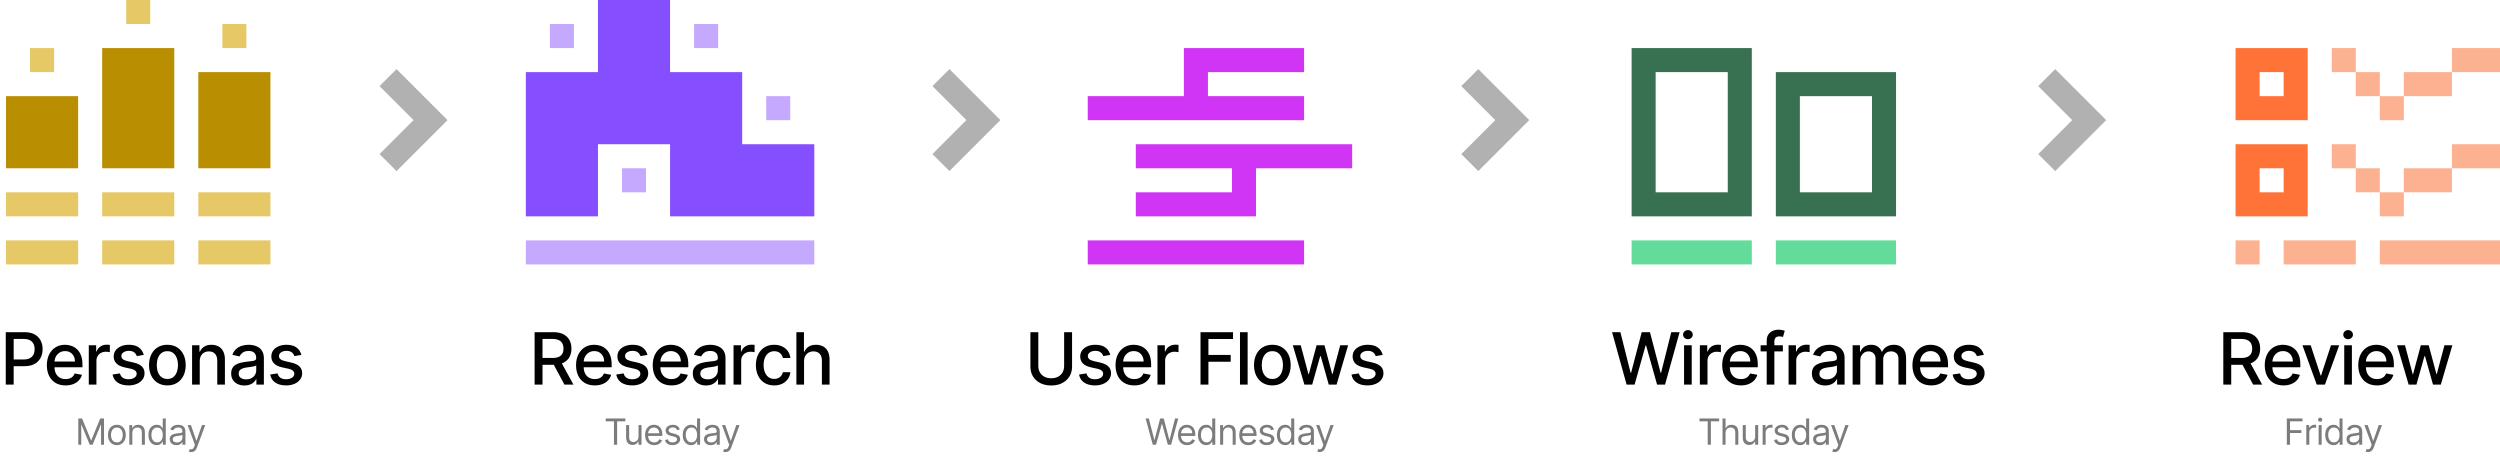 <svg width="832" height="152" viewBox="0 0 832 152" fill="none" xmlns="http://www.w3.org/2000/svg">
<g clip-path="url(#clip0_259_146)">
<path fill-rule="evenodd" clip-rule="evenodd" d="M143.284 45.627L148.941 39.971L143.284 34.314L131.971 23L126.314 28.657L137.628 39.971L126.314 51.284L131.971 56.941L143.284 45.627Z" fill="#B1B1B1"/>
<path fill-rule="evenodd" clip-rule="evenodd" d="M327.284 45.627L332.941 39.971L327.284 34.314L315.971 23L310.314 28.657L321.628 39.971L310.314 51.284L315.971 56.941L327.284 45.627Z" fill="#B1B1B1"/>
<path fill-rule="evenodd" clip-rule="evenodd" d="M503.284 45.627L508.941 39.971L503.284 34.314L491.971 23L486.314 28.657L497.628 39.971L486.314 51.284L491.971 56.941L503.284 45.627Z" fill="#B1B1B1"/>
<path fill-rule="evenodd" clip-rule="evenodd" d="M695.284 45.627L700.941 39.971L695.284 34.314L683.971 23L678.314 28.657L689.628 39.971L678.314 51.284L683.971 56.941L695.284 45.627Z" fill="#B1B1B1"/>
<path fill-rule="evenodd" clip-rule="evenodd" d="M768 16H744V40H768V16ZM760 24H752V32H760V24Z" fill="#FF7338"/>
<path fill-rule="evenodd" clip-rule="evenodd" d="M768 48H744V72H768V48ZM760 56H752V64H760V56Z" fill="#FF7338"/>
<path d="M541.335 128L536.494 110.545H539.264L542.665 124.062H542.827L546.364 110.545H549.108L552.645 124.071H552.807L556.199 110.545H558.977L554.128 128H551.477L547.804 114.926H547.668L543.994 128H541.335ZM560.454 128V114.909H563.002V128H560.454ZM561.741 112.889C561.298 112.889 560.917 112.741 560.599 112.446C560.286 112.145 560.13 111.787 560.13 111.372C560.13 110.952 560.286 110.594 560.599 110.298C560.917 109.997 561.298 109.847 561.741 109.847C562.184 109.847 562.562 109.997 562.874 110.298C563.193 110.594 563.352 110.952 563.352 111.372C563.352 111.787 563.193 112.145 562.874 112.446C562.562 112.741 562.184 112.889 561.741 112.889ZM565.711 128V114.909H568.174V116.989H568.31C568.549 116.284 568.969 115.73 569.571 115.327C570.179 114.918 570.867 114.713 571.634 114.713C571.793 114.713 571.98 114.719 572.196 114.73C572.418 114.741 572.591 114.756 572.716 114.773V117.21C572.614 117.182 572.432 117.151 572.171 117.116C571.909 117.077 571.648 117.057 571.387 117.057C570.784 117.057 570.247 117.185 569.776 117.44C569.31 117.69 568.941 118.04 568.668 118.489C568.395 118.932 568.259 119.437 568.259 120.006V128H565.711ZM579.375 128.264C578.085 128.264 576.974 127.989 576.042 127.438C575.116 126.881 574.4 126.099 573.895 125.094C573.395 124.082 573.145 122.898 573.145 121.54C573.145 120.199 573.395 119.017 573.895 117.994C574.4 116.972 575.105 116.173 576.008 115.599C576.917 115.026 577.98 114.739 579.196 114.739C579.934 114.739 580.65 114.861 581.344 115.105C582.037 115.349 582.659 115.733 583.21 116.256C583.761 116.778 584.196 117.457 584.514 118.293C584.832 119.122 584.991 120.131 584.991 121.318V122.222H574.585V120.312H582.494C582.494 119.642 582.358 119.048 582.085 118.531C581.812 118.009 581.429 117.597 580.934 117.295C580.446 116.994 579.872 116.844 579.213 116.844C578.497 116.844 577.872 117.02 577.338 117.372C576.809 117.719 576.4 118.173 576.111 118.736C575.827 119.293 575.684 119.898 575.684 120.551V122.043C575.684 122.918 575.838 123.662 576.145 124.276C576.457 124.889 576.892 125.358 577.449 125.682C578.005 126 578.656 126.159 579.4 126.159C579.883 126.159 580.324 126.091 580.721 125.955C581.119 125.812 581.463 125.602 581.753 125.324C582.042 125.045 582.264 124.702 582.417 124.293L584.829 124.727C584.636 125.437 584.29 126.06 583.79 126.594C583.295 127.122 582.673 127.534 581.923 127.83C581.179 128.119 580.329 128.264 579.375 128.264ZM593.329 114.909V116.955H585.931V114.909H593.329ZM587.959 128V113.392C587.959 112.574 588.138 111.895 588.496 111.355C588.854 110.81 589.329 110.403 589.92 110.136C590.511 109.864 591.153 109.727 591.846 109.727C592.357 109.727 592.795 109.77 593.158 109.855C593.522 109.935 593.792 110.009 593.968 110.077L593.371 112.139C593.252 112.105 593.099 112.065 592.911 112.02C592.724 111.969 592.496 111.943 592.229 111.943C591.61 111.943 591.167 112.097 590.9 112.403C590.638 112.71 590.508 113.153 590.508 113.733V128H587.959ZM595.238 128V114.909H597.701V116.989H597.838C598.076 116.284 598.497 115.73 599.099 115.327C599.707 114.918 600.394 114.713 601.161 114.713C601.32 114.713 601.508 114.719 601.724 114.73C601.945 114.741 602.119 114.756 602.244 114.773V117.21C602.141 117.182 601.96 117.151 601.698 117.116C601.437 117.077 601.176 117.057 600.914 117.057C600.312 117.057 599.775 117.185 599.303 117.44C598.838 117.69 598.468 118.04 598.195 118.489C597.923 118.932 597.786 119.437 597.786 120.006V128H595.238ZM607.421 128.29C606.592 128.29 605.842 128.136 605.171 127.83C604.501 127.517 603.97 127.065 603.578 126.474C603.191 125.884 602.998 125.159 602.998 124.301C602.998 123.562 603.14 122.955 603.424 122.477C603.708 122 604.092 121.622 604.575 121.344C605.058 121.065 605.598 120.855 606.194 120.713C606.791 120.571 607.399 120.463 608.018 120.389C608.802 120.298 609.439 120.224 609.927 120.168C610.416 120.105 610.771 120.006 610.993 119.869C611.214 119.733 611.325 119.511 611.325 119.205V119.145C611.325 118.401 611.115 117.824 610.694 117.415C610.279 117.006 609.66 116.801 608.836 116.801C607.978 116.801 607.302 116.991 606.808 117.372C606.319 117.747 605.981 118.165 605.794 118.625L603.399 118.08C603.683 117.284 604.098 116.642 604.643 116.153C605.194 115.659 605.828 115.301 606.544 115.08C607.26 114.852 608.012 114.739 608.802 114.739C609.325 114.739 609.879 114.801 610.464 114.926C611.055 115.045 611.606 115.267 612.118 115.591C612.635 115.915 613.058 116.378 613.387 116.98C613.717 117.577 613.882 118.352 613.882 119.307V128H611.393V126.21H611.291C611.126 126.54 610.879 126.864 610.549 127.182C610.22 127.5 609.796 127.764 609.279 127.974C608.762 128.185 608.143 128.29 607.421 128.29ZM607.975 126.244C608.68 126.244 609.282 126.105 609.782 125.827C610.288 125.548 610.671 125.185 610.933 124.736C611.2 124.281 611.333 123.795 611.333 123.278V121.591C611.243 121.682 611.066 121.767 610.805 121.847C610.549 121.92 610.257 121.986 609.927 122.043C609.598 122.094 609.277 122.142 608.964 122.188C608.652 122.227 608.39 122.261 608.18 122.29C607.686 122.352 607.234 122.457 606.825 122.605C606.421 122.753 606.098 122.966 605.853 123.244C605.615 123.517 605.495 123.881 605.495 124.335C605.495 124.966 605.728 125.443 606.194 125.767C606.66 126.085 607.254 126.244 607.975 126.244ZM616.556 128V114.909H619.002V117.04H619.164C619.437 116.318 619.883 115.756 620.502 115.352C621.121 114.943 621.863 114.739 622.726 114.739C623.601 114.739 624.334 114.943 624.925 115.352C625.522 115.761 625.962 116.324 626.246 117.04H626.383C626.695 116.341 627.192 115.784 627.874 115.369C628.556 114.949 629.368 114.739 630.312 114.739C631.499 114.739 632.468 115.111 633.218 115.855C633.973 116.599 634.351 117.722 634.351 119.222V128H631.803V119.46C631.803 118.574 631.562 117.932 631.079 117.534C630.596 117.136 630.019 116.938 629.348 116.938C628.519 116.938 627.874 117.193 627.414 117.705C626.954 118.21 626.723 118.861 626.723 119.656V128H624.184V119.298C624.184 118.588 623.962 118.017 623.519 117.585C623.076 117.153 622.499 116.938 621.789 116.938C621.306 116.938 620.86 117.065 620.451 117.321C620.047 117.571 619.721 117.92 619.471 118.369C619.226 118.818 619.104 119.338 619.104 119.929V128H616.556ZM642.689 128.264C641.399 128.264 640.288 127.989 639.356 127.438C638.43 126.881 637.714 126.099 637.209 125.094C636.709 124.082 636.459 122.898 636.459 121.54C636.459 120.199 636.709 119.017 637.209 117.994C637.714 116.972 638.419 116.173 639.322 115.599C640.231 115.026 641.294 114.739 642.51 114.739C643.249 114.739 643.964 114.861 644.658 115.105C645.351 115.349 645.973 115.733 646.524 116.256C647.075 116.778 647.51 117.457 647.828 118.293C648.146 119.122 648.305 120.131 648.305 121.318V122.222H637.899V120.312H645.808C645.808 119.642 645.672 119.048 645.399 118.531C645.126 118.009 644.743 117.597 644.249 117.295C643.76 116.994 643.186 116.844 642.527 116.844C641.811 116.844 641.186 117.02 640.652 117.372C640.124 117.719 639.714 118.173 639.425 118.736C639.141 119.293 638.999 119.898 638.999 120.551V122.043C638.999 122.918 639.152 123.662 639.459 124.276C639.771 124.889 640.206 125.358 640.763 125.682C641.32 126 641.97 126.159 642.714 126.159C643.197 126.159 643.638 126.091 644.035 125.955C644.433 125.812 644.777 125.602 645.067 125.324C645.356 125.045 645.578 124.702 645.731 124.293L648.143 124.727C647.95 125.437 647.604 126.06 647.104 126.594C646.609 127.122 645.987 127.534 645.237 127.83C644.493 128.119 643.643 128.264 642.689 128.264ZM660.222 118.105L657.913 118.514C657.816 118.219 657.663 117.937 657.453 117.67C657.248 117.403 656.97 117.185 656.617 117.014C656.265 116.844 655.825 116.759 655.296 116.759C654.575 116.759 653.972 116.92 653.489 117.244C653.007 117.562 652.765 117.974 652.765 118.48C652.765 118.918 652.927 119.27 653.251 119.537C653.575 119.804 654.097 120.023 654.819 120.193L656.899 120.67C658.103 120.949 659.001 121.378 659.592 121.957C660.183 122.537 660.478 123.29 660.478 124.216C660.478 125 660.251 125.699 659.796 126.312C659.347 126.92 658.72 127.398 657.913 127.744C657.112 128.091 656.183 128.264 655.126 128.264C653.66 128.264 652.464 127.952 651.538 127.327C650.612 126.696 650.043 125.801 649.833 124.642L652.296 124.267C652.45 124.909 652.765 125.395 653.242 125.724C653.72 126.048 654.342 126.21 655.109 126.21C655.944 126.21 656.612 126.037 657.112 125.69C657.612 125.338 657.862 124.909 657.862 124.403C657.862 123.994 657.708 123.651 657.401 123.372C657.1 123.094 656.637 122.884 656.012 122.741L653.796 122.256C652.575 121.977 651.671 121.534 651.086 120.926C650.507 120.318 650.217 119.548 650.217 118.616C650.217 117.844 650.433 117.168 650.864 116.588C651.296 116.009 651.893 115.557 652.654 115.233C653.416 114.903 654.288 114.739 655.271 114.739C656.685 114.739 657.799 115.045 658.612 115.659C659.424 116.267 659.961 117.082 660.222 118.105Z" fill="black"/>
<path d="M739.918 128V110.545H746.139C747.491 110.545 748.614 110.778 749.506 111.244C750.403 111.71 751.074 112.355 751.517 113.179C751.96 113.997 752.182 114.943 752.182 116.017C752.182 117.085 751.957 118.026 751.509 118.838C751.065 119.645 750.395 120.273 749.497 120.722C748.605 121.17 747.483 121.395 746.131 121.395H741.418V119.128H745.892C746.744 119.128 747.438 119.006 747.972 118.761C748.511 118.517 748.906 118.162 749.156 117.696C749.406 117.23 749.531 116.67 749.531 116.017C749.531 115.358 749.403 114.787 749.148 114.304C748.898 113.821 748.503 113.452 747.963 113.196C747.429 112.935 746.727 112.804 745.858 112.804H742.551V128H739.918ZM748.534 120.125L752.847 128H749.847L745.619 120.125H748.534ZM759.94 128.264C758.65 128.264 757.539 127.989 756.607 127.438C755.681 126.881 754.965 126.099 754.46 125.094C753.96 124.082 753.71 122.898 753.71 121.54C753.71 120.199 753.96 119.017 754.46 117.994C754.965 116.972 755.67 116.173 756.573 115.599C757.482 115.026 758.545 114.739 759.761 114.739C760.499 114.739 761.215 114.861 761.909 115.105C762.602 115.349 763.224 115.733 763.775 116.256C764.326 116.778 764.761 117.457 765.079 118.293C765.397 119.122 765.556 120.131 765.556 121.318V122.222H755.15V120.312H763.059C763.059 119.642 762.923 119.048 762.65 118.531C762.377 118.009 761.994 117.597 761.499 117.295C761.011 116.994 760.437 116.844 759.778 116.844C759.062 116.844 758.437 117.02 757.903 117.372C757.374 117.719 756.965 118.173 756.676 118.736C756.392 119.293 756.249 119.898 756.249 120.551V122.043C756.249 122.918 756.403 123.662 756.71 124.276C757.022 124.889 757.457 125.358 758.014 125.682C758.57 126 759.221 126.159 759.965 126.159C760.448 126.159 760.889 126.091 761.286 125.955C761.684 125.812 762.028 125.602 762.318 125.324C762.607 125.045 762.829 124.702 762.982 124.293L765.394 124.727C765.201 125.437 764.855 126.06 764.355 126.594C763.86 127.122 763.238 127.534 762.488 127.83C761.744 128.119 760.894 128.264 759.94 128.264ZM778.488 114.909L773.74 128H771.013L766.257 114.909H768.993L772.309 124.983H772.445L775.752 114.909H778.488ZM780.162 128V114.909H782.711V128H780.162ZM781.449 112.889C781.006 112.889 780.626 112.741 780.307 112.446C779.995 112.145 779.839 111.787 779.839 111.372C779.839 110.952 779.995 110.594 780.307 110.298C780.626 109.997 781.006 109.847 781.449 109.847C781.893 109.847 782.27 109.997 782.583 110.298C782.901 110.594 783.06 110.952 783.06 111.372C783.06 111.787 782.901 112.145 782.583 112.446C782.27 112.741 781.893 112.889 781.449 112.889ZM791.061 128.264C789.771 128.264 788.66 127.989 787.729 127.438C786.803 126.881 786.087 126.099 785.581 125.094C785.081 124.082 784.831 122.898 784.831 121.54C784.831 120.199 785.081 119.017 785.581 117.994C786.087 116.972 786.791 116.173 787.695 115.599C788.604 115.026 789.666 114.739 790.882 114.739C791.621 114.739 792.337 114.861 793.03 115.105C793.723 115.349 794.345 115.733 794.896 116.256C795.447 116.778 795.882 117.457 796.2 118.293C796.518 119.122 796.678 120.131 796.678 121.318V122.222H786.271V120.312H794.18C794.18 119.642 794.044 119.048 793.771 118.531C793.499 118.009 793.115 117.597 792.621 117.295C792.132 116.994 791.558 116.844 790.899 116.844C790.183 116.844 789.558 117.02 789.024 117.372C788.496 117.719 788.087 118.173 787.797 118.736C787.513 119.293 787.371 119.898 787.371 120.551V122.043C787.371 122.918 787.524 123.662 787.831 124.276C788.143 124.889 788.578 125.358 789.135 125.682C789.692 126 790.342 126.159 791.087 126.159C791.57 126.159 792.01 126.091 792.408 125.955C792.805 125.812 793.149 125.602 793.439 125.324C793.729 125.045 793.95 124.702 794.104 124.293L796.516 124.727C796.322 125.437 795.976 126.06 795.476 126.594C794.982 127.122 794.359 127.534 793.609 127.83C792.865 128.119 792.016 128.264 791.061 128.264ZM801.6 128L797.747 114.909H800.381L802.946 124.523H803.074L805.648 114.909H808.281L810.838 124.48H810.966L813.514 114.909H816.148L812.304 128H809.705L807.046 118.548H806.85L804.19 128H801.6Z" fill="black"/>
<path fill-rule="evenodd" clip-rule="evenodd" d="M583 16V72L543 72V16L583 16ZM575 24L575 64H551L551 24L575 24ZM631 24V72L591 72V24L631 24ZM623 32V64H599V32H623Z" fill="#387152"/>
<path fill-rule="evenodd" clip-rule="evenodd" d="M583 88V80L543 80V88L583 88ZM631 88V80L591 80V88L631 88Z" fill="#63DB9A"/>
<path d="M177.918 128V110.545H184.139C185.491 110.545 186.614 110.778 187.506 111.244C188.403 111.71 189.074 112.355 189.517 113.179C189.96 113.997 190.182 114.943 190.182 116.017C190.182 117.085 189.957 118.026 189.509 118.838C189.065 119.645 188.395 120.273 187.497 120.722C186.605 121.17 185.483 121.395 184.131 121.395H179.418V119.128H183.892C184.744 119.128 185.438 119.006 185.972 118.761C186.511 118.517 186.906 118.162 187.156 117.696C187.406 117.23 187.531 116.67 187.531 116.017C187.531 115.358 187.403 114.787 187.148 114.304C186.898 113.821 186.503 113.452 185.963 113.196C185.429 112.935 184.727 112.804 183.858 112.804H180.551V128H177.918ZM186.534 120.125L190.847 128H187.847L183.619 120.125H186.534ZM197.94 128.264C196.65 128.264 195.539 127.989 194.607 127.438C193.681 126.881 192.965 126.099 192.46 125.094C191.96 124.082 191.71 122.898 191.71 121.54C191.71 120.199 191.96 119.017 192.46 117.994C192.965 116.972 193.67 116.173 194.573 115.599C195.482 115.026 196.545 114.739 197.761 114.739C198.499 114.739 199.215 114.861 199.909 115.105C200.602 115.349 201.224 115.733 201.775 116.256C202.326 116.778 202.761 117.457 203.079 118.293C203.397 119.122 203.556 120.131 203.556 121.318V122.222H193.15V120.312H201.059C201.059 119.642 200.923 119.048 200.65 118.531C200.377 118.009 199.994 117.597 199.499 117.295C199.011 116.994 198.437 116.844 197.778 116.844C197.062 116.844 196.437 117.02 195.903 117.372C195.374 117.719 194.965 118.173 194.676 118.736C194.392 119.293 194.249 119.898 194.249 120.551V122.043C194.249 122.918 194.403 123.662 194.71 124.276C195.022 124.889 195.457 125.358 196.014 125.682C196.57 126 197.221 126.159 197.965 126.159C198.448 126.159 198.889 126.091 199.286 125.955C199.684 125.812 200.028 125.602 200.318 125.324C200.607 125.045 200.829 124.702 200.982 124.293L203.394 124.727C203.201 125.437 202.855 126.06 202.355 126.594C201.86 127.122 201.238 127.534 200.488 127.83C199.744 128.119 198.894 128.264 197.94 128.264ZM215.473 118.105L213.164 118.514C213.067 118.219 212.914 117.937 212.703 117.67C212.499 117.403 212.221 117.185 211.868 117.014C211.516 116.844 211.076 116.759 210.547 116.759C209.826 116.759 209.223 116.92 208.74 117.244C208.257 117.562 208.016 117.974 208.016 118.48C208.016 118.918 208.178 119.27 208.502 119.537C208.826 119.804 209.348 120.023 210.07 120.193L212.149 120.67C213.354 120.949 214.252 121.378 214.843 121.957C215.434 122.537 215.729 123.29 215.729 124.216C215.729 125 215.502 125.699 215.047 126.312C214.598 126.92 213.971 127.398 213.164 127.744C212.363 128.091 211.434 128.264 210.377 128.264C208.911 128.264 207.715 127.952 206.789 127.327C205.863 126.696 205.294 125.801 205.084 124.642L207.547 124.267C207.701 124.909 208.016 125.395 208.493 125.724C208.971 126.048 209.593 126.21 210.36 126.21C211.195 126.21 211.863 126.037 212.363 125.69C212.863 125.338 213.113 124.909 213.113 124.403C213.113 123.994 212.959 123.651 212.652 123.372C212.351 123.094 211.888 122.884 211.263 122.741L209.047 122.256C207.826 121.977 206.922 121.534 206.337 120.926C205.757 120.318 205.468 119.548 205.468 118.616C205.468 117.844 205.684 117.168 206.115 116.588C206.547 116.009 207.144 115.557 207.905 115.233C208.667 114.903 209.539 114.739 210.522 114.739C211.936 114.739 213.05 115.045 213.863 115.659C214.675 116.267 215.212 117.082 215.473 118.105ZM223.453 128.264C222.163 128.264 221.052 127.989 220.121 127.438C219.194 126.881 218.478 126.099 217.973 125.094C217.473 124.082 217.223 122.898 217.223 121.54C217.223 120.199 217.473 119.017 217.973 117.994C218.478 116.972 219.183 116.173 220.086 115.599C220.996 115.026 222.058 114.739 223.274 114.739C224.013 114.739 224.728 114.861 225.422 115.105C226.115 115.349 226.737 115.733 227.288 116.256C227.839 116.778 228.274 117.457 228.592 118.293C228.91 119.122 229.069 120.131 229.069 121.318V122.222H218.663V120.312H226.572C226.572 119.642 226.436 119.048 226.163 118.531C225.89 118.009 225.507 117.597 225.013 117.295C224.524 116.994 223.95 116.844 223.291 116.844C222.575 116.844 221.95 117.02 221.416 117.372C220.888 117.719 220.478 118.173 220.189 118.736C219.905 119.293 219.763 119.898 219.763 120.551V122.043C219.763 122.918 219.916 123.662 220.223 124.276C220.535 124.889 220.97 125.358 221.527 125.682C222.084 126 222.734 126.159 223.478 126.159C223.961 126.159 224.402 126.091 224.8 125.955C225.197 125.812 225.541 125.602 225.831 125.324C226.121 125.045 226.342 124.702 226.496 124.293L228.907 124.727C228.714 125.437 228.368 126.06 227.868 126.594C227.373 127.122 226.751 127.534 226.001 127.83C225.257 128.119 224.407 128.264 223.453 128.264ZM234.986 128.29C234.157 128.29 233.407 128.136 232.736 127.83C232.066 127.517 231.535 127.065 231.143 126.474C230.756 125.884 230.563 125.159 230.563 124.301C230.563 123.562 230.705 122.955 230.989 122.477C231.273 122 231.657 121.622 232.14 121.344C232.623 121.065 233.163 120.855 233.759 120.713C234.356 120.571 234.964 120.463 235.583 120.389C236.367 120.298 237.004 120.224 237.492 120.168C237.981 120.105 238.336 120.006 238.557 119.869C238.779 119.733 238.89 119.511 238.89 119.205V119.145C238.89 118.401 238.68 117.824 238.259 117.415C237.844 117.006 237.225 116.801 236.401 116.801C235.543 116.801 234.867 116.991 234.373 117.372C233.884 117.747 233.546 118.165 233.359 118.625L230.964 118.08C231.248 117.284 231.663 116.642 232.208 116.153C232.759 115.659 233.393 115.301 234.109 115.08C234.825 114.852 235.577 114.739 236.367 114.739C236.89 114.739 237.444 114.801 238.029 114.926C238.62 115.045 239.171 115.267 239.682 115.591C240.2 115.915 240.623 116.378 240.952 116.98C241.282 117.577 241.447 118.352 241.447 119.307V128H238.958V126.21H238.856C238.691 126.54 238.444 126.864 238.114 127.182C237.785 127.5 237.361 127.764 236.844 127.974C236.327 128.185 235.708 128.29 234.986 128.29ZM235.54 126.244C236.245 126.244 236.847 126.105 237.347 125.827C237.853 125.548 238.236 125.185 238.498 124.736C238.765 124.281 238.898 123.795 238.898 123.278V121.591C238.807 121.682 238.631 121.767 238.37 121.847C238.114 121.92 237.822 121.986 237.492 122.043C237.163 122.094 236.842 122.142 236.529 122.188C236.217 122.227 235.955 122.261 235.745 122.29C235.251 122.352 234.799 122.457 234.39 122.605C233.986 122.753 233.663 122.966 233.418 123.244C233.18 123.517 233.06 123.881 233.06 124.335C233.06 124.966 233.293 125.443 233.759 125.767C234.225 126.085 234.819 126.244 235.54 126.244ZM244.121 128V114.909H246.584V116.989H246.72C246.959 116.284 247.379 115.73 247.982 115.327C248.59 114.918 249.277 114.713 250.044 114.713C250.203 114.713 250.391 114.719 250.607 114.73C250.828 114.741 251.002 114.756 251.127 114.773V117.21C251.024 117.182 250.842 117.151 250.581 117.116C250.32 117.077 250.058 117.057 249.797 117.057C249.195 117.057 248.658 117.185 248.186 117.44C247.72 117.69 247.351 118.04 247.078 118.489C246.806 118.932 246.669 119.437 246.669 120.006V128H244.121ZM257.657 128.264C256.39 128.264 255.299 127.977 254.385 127.403C253.475 126.824 252.777 126.026 252.288 125.009C251.799 123.991 251.555 122.827 251.555 121.514C251.555 120.185 251.805 119.011 252.305 117.994C252.805 116.972 253.51 116.173 254.419 115.599C255.328 115.026 256.399 114.739 257.632 114.739C258.626 114.739 259.512 114.923 260.291 115.293C261.069 115.656 261.697 116.168 262.174 116.827C262.657 117.486 262.944 118.256 263.035 119.136H260.555C260.419 118.523 260.106 117.994 259.618 117.551C259.135 117.108 258.487 116.886 257.674 116.886C256.964 116.886 256.342 117.074 255.808 117.449C255.279 117.818 254.868 118.347 254.572 119.034C254.277 119.716 254.129 120.523 254.129 121.455C254.129 122.409 254.274 123.233 254.564 123.926C254.853 124.619 255.262 125.156 255.791 125.537C256.325 125.918 256.953 126.108 257.674 126.108C258.157 126.108 258.595 126.02 258.987 125.844C259.385 125.662 259.717 125.403 259.984 125.068C260.257 124.733 260.447 124.33 260.555 123.858H263.035C262.944 124.705 262.669 125.46 262.208 126.125C261.748 126.79 261.132 127.312 260.359 127.693C259.592 128.074 258.691 128.264 257.657 128.264ZM267.589 120.227V128H265.04V110.545H267.554V117.04H267.716C268.023 116.335 268.492 115.776 269.123 115.361C269.753 114.946 270.577 114.739 271.594 114.739C272.492 114.739 273.276 114.923 273.947 115.293C274.623 115.662 275.145 116.213 275.515 116.946C275.89 117.673 276.077 118.582 276.077 119.673V128H273.529V119.98C273.529 119.02 273.282 118.276 272.787 117.747C272.293 117.213 271.606 116.946 270.725 116.946C270.123 116.946 269.583 117.074 269.106 117.33C268.634 117.585 268.262 117.96 267.989 118.455C267.722 118.943 267.589 119.534 267.589 120.227Z" fill="black"/>
<path fill-rule="evenodd" clip-rule="evenodd" d="M223 0V24L247 24V48L271 48V72H247H223V48H199V72H175V48V24L199 24V0H223Z" fill="#854EFF"/>
<path fill-rule="evenodd" clip-rule="evenodd" d="M183 8H191V16H183V8ZM271 80V88L175 88V80L271 80ZM239 8H231V16H239V8ZM255 32H263V40H255V32ZM215 56H207V64H215V56Z" fill="#C4A9FF"/>
<path d="M1.918 128V110.545H8.139C9.497 110.545 10.622 110.793 11.514 111.287C12.406 111.781 13.074 112.457 13.517 113.315C13.96 114.168 14.182 115.128 14.182 116.196C14.182 117.27 13.957 118.236 13.508 119.094C13.065 119.946 12.395 120.622 11.497 121.122C10.605 121.616 9.483 121.864 8.131 121.864H3.852V119.631H7.892C8.75 119.631 9.446 119.483 9.98 119.188C10.514 118.886 10.906 118.477 11.156 117.96C11.406 117.443 11.531 116.855 11.531 116.196C11.531 115.537 11.406 114.952 11.156 114.44C10.906 113.929 10.511 113.528 9.972 113.239C9.438 112.949 8.733 112.804 7.858 112.804H4.551V128H1.918ZM21.823 128.264C20.533 128.264 19.422 127.989 18.49 127.438C17.564 126.881 16.848 126.099 16.343 125.094C15.842 124.082 15.592 122.898 15.592 121.54C15.592 120.199 15.842 119.017 16.343 117.994C16.848 116.972 17.553 116.173 18.456 115.599C19.365 115.026 20.428 114.739 21.644 114.739C22.382 114.739 23.098 114.861 23.791 115.105C24.485 115.349 25.107 115.733 25.658 116.256C26.209 116.778 26.644 117.457 26.962 118.293C27.28 119.122 27.439 120.131 27.439 121.318V122.222H17.033V120.312H24.942C24.942 119.642 24.806 119.048 24.533 118.531C24.26 118.009 23.877 117.597 23.382 117.295C22.894 116.994 22.32 116.844 21.661 116.844C20.945 116.844 20.32 117.02 19.786 117.372C19.257 117.719 18.848 118.173 18.558 118.736C18.274 119.293 18.132 119.898 18.132 120.551V122.043C18.132 122.918 18.286 123.662 18.593 124.276C18.905 124.889 19.34 125.358 19.896 125.682C20.453 126 21.104 126.159 21.848 126.159C22.331 126.159 22.771 126.091 23.169 125.955C23.567 125.812 23.911 125.602 24.201 125.324C24.49 125.045 24.712 124.702 24.865 124.293L27.277 124.727C27.084 125.437 26.737 126.06 26.237 126.594C25.743 127.122 25.121 127.534 24.371 127.83C23.627 128.119 22.777 128.264 21.823 128.264ZM29.547 128V114.909H32.01V116.989H32.146C32.385 116.284 32.805 115.73 33.407 115.327C34.015 114.918 34.703 114.713 35.47 114.713C35.629 114.713 35.816 114.719 36.032 114.73C36.254 114.741 36.427 114.756 36.552 114.773V117.21C36.45 117.182 36.268 117.151 36.007 117.116C35.745 117.077 35.484 117.057 35.223 117.057C34.62 117.057 34.083 117.185 33.612 117.44C33.146 117.69 32.777 118.04 32.504 118.489C32.231 118.932 32.095 119.437 32.095 120.006V128H29.547ZM47.847 118.105L45.537 118.514C45.441 118.219 45.287 117.937 45.077 117.67C44.873 117.403 44.594 117.185 44.242 117.014C43.89 116.844 43.449 116.759 42.921 116.759C42.199 116.759 41.597 116.92 41.114 117.244C40.631 117.562 40.39 117.974 40.39 118.48C40.39 118.918 40.552 119.27 40.876 119.537C41.199 119.804 41.722 120.023 42.444 120.193L44.523 120.67C45.728 120.949 46.626 121.378 47.216 121.957C47.807 122.537 48.103 123.29 48.103 124.216C48.103 125 47.876 125.699 47.421 126.312C46.972 126.92 46.344 127.398 45.537 127.744C44.736 128.091 43.807 128.264 42.751 128.264C41.285 128.264 40.089 127.952 39.162 127.327C38.236 126.696 37.668 125.801 37.458 124.642L39.921 124.267C40.074 124.909 40.39 125.395 40.867 125.724C41.344 126.048 41.966 126.21 42.733 126.21C43.569 126.21 44.236 126.037 44.736 125.69C45.236 125.338 45.486 124.909 45.486 124.403C45.486 123.994 45.333 123.651 45.026 123.372C44.725 123.094 44.262 122.884 43.637 122.741L41.421 122.256C40.199 121.977 39.296 121.534 38.711 120.926C38.131 120.318 37.841 119.548 37.841 118.616C37.841 117.844 38.057 117.168 38.489 116.588C38.921 116.009 39.518 115.557 40.279 115.233C41.04 114.903 41.912 114.739 42.895 114.739C44.31 114.739 45.424 115.045 46.236 115.659C47.049 116.267 47.586 117.082 47.847 118.105ZM55.699 128.264C54.472 128.264 53.401 127.983 52.486 127.42C51.571 126.858 50.861 126.071 50.355 125.06C49.849 124.048 49.597 122.866 49.597 121.514C49.597 120.156 49.849 118.969 50.355 117.952C50.861 116.935 51.571 116.145 52.486 115.582C53.401 115.02 54.472 114.739 55.699 114.739C56.926 114.739 57.997 115.02 58.912 115.582C59.827 116.145 60.537 116.935 61.043 117.952C61.548 118.969 61.801 120.156 61.801 121.514C61.801 122.866 61.548 124.048 61.043 125.06C60.537 126.071 59.827 126.858 58.912 127.42C57.997 127.983 56.926 128.264 55.699 128.264ZM55.707 126.125C56.503 126.125 57.162 125.915 57.685 125.494C58.207 125.074 58.594 124.514 58.844 123.815C59.099 123.116 59.227 122.347 59.227 121.506C59.227 120.67 59.099 119.903 58.844 119.205C58.594 118.5 58.207 117.935 57.685 117.509C57.162 117.082 56.503 116.869 55.707 116.869C54.906 116.869 54.241 117.082 53.713 117.509C53.19 117.935 52.801 118.5 52.545 119.205C52.295 119.903 52.17 120.67 52.17 121.506C52.17 122.347 52.295 123.116 52.545 123.815C52.801 124.514 53.19 125.074 53.713 125.494C54.241 125.915 54.906 126.125 55.707 126.125ZM66.474 120.227V128H63.926V114.909H66.372V117.04H66.534C66.835 116.347 67.306 115.79 67.948 115.369C68.596 114.949 69.411 114.739 70.394 114.739C71.286 114.739 72.068 114.926 72.738 115.301C73.409 115.67 73.928 116.222 74.298 116.955C74.667 117.687 74.852 118.594 74.852 119.673V128H72.303V119.98C72.303 119.031 72.056 118.29 71.562 117.756C71.068 117.216 70.389 116.946 69.525 116.946C68.934 116.946 68.409 117.074 67.948 117.33C67.494 117.585 67.133 117.96 66.866 118.455C66.605 118.943 66.474 119.534 66.474 120.227ZM81.359 128.29C80.529 128.29 79.779 128.136 79.109 127.83C78.439 127.517 77.907 127.065 77.515 126.474C77.129 125.884 76.936 125.159 76.936 124.301C76.936 123.562 77.078 122.955 77.362 122.477C77.646 122 78.029 121.622 78.512 121.344C78.995 121.065 79.535 120.855 80.132 120.713C80.728 120.571 81.336 120.463 81.956 120.389C82.74 120.298 83.376 120.224 83.865 120.168C84.353 120.105 84.708 120.006 84.93 119.869C85.152 119.733 85.262 119.511 85.262 119.205V119.145C85.262 118.401 85.052 117.824 84.632 117.415C84.217 117.006 83.598 116.801 82.774 116.801C81.916 116.801 81.24 116.991 80.745 117.372C80.257 117.747 79.919 118.165 79.731 118.625L77.336 118.08C77.62 117.284 78.035 116.642 78.581 116.153C79.132 115.659 79.765 115.301 80.481 115.08C81.197 114.852 81.95 114.739 82.74 114.739C83.262 114.739 83.816 114.801 84.402 114.926C84.993 115.045 85.544 115.267 86.055 115.591C86.572 115.915 86.995 116.378 87.325 116.98C87.654 117.577 87.819 118.352 87.819 119.307V128H85.331V126.21H85.228C85.064 126.54 84.816 126.864 84.487 127.182C84.157 127.5 83.734 127.764 83.217 127.974C82.7 128.185 82.081 128.29 81.359 128.29ZM81.913 126.244C82.618 126.244 83.22 126.105 83.72 125.827C84.225 125.548 84.609 125.185 84.87 124.736C85.137 124.281 85.271 123.795 85.271 123.278V121.591C85.18 121.682 85.004 121.767 84.743 121.847C84.487 121.92 84.194 121.986 83.865 122.043C83.535 122.094 83.214 122.142 82.902 122.188C82.589 122.227 82.328 122.261 82.118 122.29C81.623 122.352 81.171 122.457 80.762 122.605C80.359 122.753 80.035 122.966 79.791 123.244C79.552 123.517 79.433 123.881 79.433 124.335C79.433 124.966 79.666 125.443 80.132 125.767C80.598 126.085 81.191 126.244 81.913 126.244ZM100.303 118.105L97.993 118.514C97.897 118.219 97.743 117.937 97.533 117.67C97.329 117.403 97.05 117.185 96.698 117.014C96.346 116.844 95.905 116.759 95.377 116.759C94.655 116.759 94.053 116.92 93.57 117.244C93.087 117.562 92.846 117.974 92.846 118.48C92.846 118.918 93.008 119.27 93.331 119.537C93.655 119.804 94.178 120.023 94.9 120.193L96.979 120.67C98.184 120.949 99.081 121.378 99.672 121.957C100.263 122.537 100.559 123.29 100.559 124.216C100.559 125 100.331 125.699 99.877 126.312C99.428 126.92 98.8 127.398 97.993 127.744C97.192 128.091 96.263 128.264 95.206 128.264C93.74 128.264 92.544 127.952 91.618 127.327C90.692 126.696 90.124 125.801 89.914 124.642L92.377 124.267C92.53 124.909 92.846 125.395 93.323 125.724C93.8 126.048 94.422 126.21 95.189 126.21C96.025 126.21 96.692 126.037 97.192 125.69C97.692 125.338 97.942 124.909 97.942 124.403C97.942 123.994 97.789 123.651 97.482 123.372C97.181 123.094 96.718 122.884 96.093 122.741L93.877 122.256C92.655 121.977 91.752 121.534 91.167 120.926C90.587 120.318 90.297 119.548 90.297 118.616C90.297 117.844 90.513 117.168 90.945 116.588C91.377 116.009 91.974 115.557 92.735 115.233C93.496 114.903 94.368 114.739 95.351 114.739C96.766 114.739 97.88 115.045 98.692 115.659C99.505 116.267 100.042 117.082 100.303 118.105Z" fill="black"/>
<path fill-rule="evenodd" clip-rule="evenodd" d="M58 16V56H34V16H58ZM26 32V56H2V32L26 32ZM90 56V24L66 24V56H90Z" fill="#B98E01"/>
<path fill-rule="evenodd" clip-rule="evenodd" d="M42 0H50V8H42V0ZM18 16H10V24H18V16ZM26 64V72H2V64H26ZM26 80V88H2V80H26ZM58 72V64H34V72H58ZM58 80V88H34V80H58ZM90 72V64H66V72H90ZM90 80V88H66V80H90ZM82 8H74V16H82V8Z" fill="#E6C867"/>
<path d="M354.142 110.545H356.784V122.026C356.784 123.247 356.497 124.33 355.923 125.273C355.349 126.21 354.543 126.949 353.503 127.489C352.463 128.023 351.244 128.29 349.847 128.29C348.455 128.29 347.239 128.023 346.199 127.489C345.159 126.949 344.352 126.21 343.778 125.273C343.205 124.33 342.918 123.247 342.918 122.026V110.545H345.551V121.812C345.551 122.602 345.724 123.304 346.071 123.918C346.423 124.531 346.92 125.014 347.562 125.366C348.205 125.713 348.966 125.886 349.847 125.886C350.733 125.886 351.497 125.713 352.139 125.366C352.787 125.014 353.281 124.531 353.622 123.918C353.969 123.304 354.142 122.602 354.142 121.812V110.545ZM369.498 118.105L367.188 118.514C367.092 118.219 366.938 117.937 366.728 117.67C366.524 117.403 366.245 117.185 365.893 117.014C365.541 116.844 365.1 116.759 364.572 116.759C363.85 116.759 363.248 116.92 362.765 117.244C362.282 117.562 362.041 117.974 362.041 118.48C362.041 118.918 362.203 119.27 362.526 119.537C362.85 119.804 363.373 120.023 364.095 120.193L366.174 120.67C367.379 120.949 368.276 121.378 368.867 121.957C369.458 122.537 369.754 123.29 369.754 124.216C369.754 125 369.526 125.699 369.072 126.312C368.623 126.92 367.995 127.398 367.188 127.744C366.387 128.091 365.458 128.264 364.401 128.264C362.936 128.264 361.74 127.952 360.813 127.327C359.887 126.696 359.319 125.801 359.109 124.642L361.572 124.267C361.725 124.909 362.041 125.395 362.518 125.724C362.995 126.048 363.617 126.21 364.384 126.21C365.22 126.21 365.887 126.037 366.387 125.69C366.887 125.338 367.137 124.909 367.137 124.403C367.137 123.994 366.984 123.651 366.677 123.372C366.376 123.094 365.913 122.884 365.288 122.741L363.072 122.256C361.85 121.977 360.947 121.534 360.362 120.926C359.782 120.318 359.492 119.548 359.492 118.616C359.492 117.844 359.708 117.168 360.14 116.588C360.572 116.009 361.168 115.557 361.93 115.233C362.691 114.903 363.563 114.739 364.546 114.739C365.961 114.739 367.075 115.045 367.887 115.659C368.7 116.267 369.237 117.082 369.498 118.105ZM377.478 128.264C376.188 128.264 375.077 127.989 374.145 127.438C373.219 126.881 372.503 126.099 371.997 125.094C371.497 124.082 371.247 122.898 371.247 121.54C371.247 120.199 371.497 119.017 371.997 117.994C372.503 116.972 373.208 116.173 374.111 115.599C375.02 115.026 376.083 114.739 377.299 114.739C378.037 114.739 378.753 114.861 379.446 115.105C380.14 115.349 380.762 115.733 381.313 116.256C381.864 116.778 382.299 117.457 382.617 118.293C382.935 119.122 383.094 120.131 383.094 121.318V122.222H372.688V120.312H380.597C380.597 119.642 380.461 119.048 380.188 118.531C379.915 118.009 379.532 117.597 379.037 117.295C378.549 116.994 377.975 116.844 377.316 116.844C376.6 116.844 375.975 117.02 375.441 117.372C374.912 117.719 374.503 118.173 374.213 118.736C373.929 119.293 373.787 119.898 373.787 120.551V122.043C373.787 122.918 373.941 123.662 374.247 124.276C374.56 124.889 374.995 125.358 375.551 125.682C376.108 126 376.759 126.159 377.503 126.159C377.986 126.159 378.426 126.091 378.824 125.955C379.222 125.812 379.566 125.602 379.855 125.324C380.145 125.045 380.367 124.702 380.52 124.293L382.932 124.727C382.739 125.437 382.392 126.06 381.892 126.594C381.398 127.122 380.776 127.534 380.026 127.83C379.282 128.119 378.432 128.264 377.478 128.264ZM385.202 128V114.909H387.665V116.989H387.801C388.04 116.284 388.46 115.73 389.062 115.327C389.67 114.918 390.358 114.713 391.125 114.713C391.284 114.713 391.471 114.719 391.687 114.73C391.909 114.741 392.082 114.756 392.207 114.773V117.21C392.105 117.182 391.923 117.151 391.662 117.116C391.4 117.077 391.139 117.057 390.878 117.057C390.275 117.057 389.738 117.185 389.267 117.44C388.801 117.69 388.432 118.04 388.159 118.489C387.886 118.932 387.75 119.437 387.75 120.006V128H385.202ZM399.529 128V110.545H410.352V112.812H402.162V118.131H409.577V120.389H402.162V128H399.529ZM415.215 110.545V128H412.667V110.545H415.215ZM423.437 128.264C422.21 128.264 421.139 127.983 420.224 127.42C419.309 126.858 418.599 126.071 418.094 125.06C417.588 124.048 417.335 122.866 417.335 121.514C417.335 120.156 417.588 118.969 418.094 117.952C418.599 116.935 419.309 116.145 420.224 115.582C421.139 115.02 422.21 114.739 423.437 114.739C424.665 114.739 425.736 115.02 426.65 115.582C427.565 116.145 428.275 116.935 428.781 117.952C429.287 118.969 429.54 120.156 429.54 121.514C429.54 122.866 429.287 124.048 428.781 125.06C428.275 126.071 427.565 126.858 426.65 127.42C425.736 127.983 424.665 128.264 423.437 128.264ZM423.446 126.125C424.241 126.125 424.9 125.915 425.423 125.494C425.946 125.074 426.332 124.514 426.582 123.815C426.838 123.116 426.966 122.347 426.966 121.506C426.966 120.67 426.838 119.903 426.582 119.205C426.332 118.5 425.946 117.935 425.423 117.509C424.9 117.082 424.241 116.869 423.446 116.869C422.645 116.869 421.98 117.082 421.451 117.509C420.929 117.935 420.54 118.5 420.284 119.205C420.034 119.903 419.909 120.67 419.909 121.506C419.909 122.347 420.034 123.116 420.284 123.815C420.54 124.514 420.929 125.074 421.451 125.494C421.98 125.915 422.645 126.125 423.446 126.125ZM434.104 128L430.251 114.909H432.885L435.45 124.523H435.578L438.152 114.909H440.785L443.342 124.48H443.47L446.018 114.909H448.652L444.808 128H442.209L439.55 118.548H439.354L436.695 128H434.104ZM460.16 118.105L457.85 118.514C457.754 118.219 457.6 117.937 457.39 117.67C457.185 117.403 456.907 117.185 456.555 117.014C456.203 116.844 455.762 116.759 455.234 116.759C454.512 116.759 453.91 116.92 453.427 117.244C452.944 117.562 452.703 117.974 452.703 118.48C452.703 118.918 452.864 119.27 453.188 119.537C453.512 119.804 454.035 120.023 454.757 120.193L456.836 120.67C458.041 120.949 458.938 121.378 459.529 121.957C460.12 122.537 460.416 123.29 460.416 124.216C460.416 125 460.188 125.699 459.734 126.312C459.285 126.92 458.657 127.398 457.85 127.744C457.049 128.091 456.12 128.264 455.063 128.264C453.597 128.264 452.401 127.952 451.475 127.327C450.549 126.696 449.981 125.801 449.771 124.642L452.234 124.267C452.387 124.909 452.703 125.395 453.18 125.724C453.657 126.048 454.279 126.21 455.046 126.21C455.882 126.21 456.549 126.037 457.049 125.69C457.549 125.338 457.799 124.909 457.799 124.403C457.799 123.994 457.646 123.651 457.339 123.372C457.038 123.094 456.575 122.884 455.95 122.741L453.734 122.256C452.512 121.977 451.609 121.534 451.024 120.926C450.444 120.318 450.154 119.548 450.154 118.616C450.154 117.844 450.37 117.168 450.802 116.588C451.234 116.009 451.83 115.557 452.592 115.233C453.353 114.903 454.225 114.739 455.208 114.739C456.623 114.739 457.737 115.045 458.549 115.659C459.362 116.267 459.899 117.082 460.16 118.105Z" fill="black"/>
<path fill-rule="evenodd" clip-rule="evenodd" d="M434 24V16L394 16V24L394 32L362 32V40L394 40H402L434 40V32L402 32L402 24L434 24ZM434 80V88L362 88V80L434 80ZM450 56V48H418H410L378 48V56H410L410 64L378 64V72H410L418 72V64L418 56H450Z" fill="#D034F5"/>
<path d="M26.057 139.273H27.318L30.284 146.517H30.386L33.352 139.273H34.614V148H33.625V141.369H33.54L30.812 148H29.858L27.131 141.369H27.046V148H26.057V139.273ZM38.895 148.136C38.304 148.136 37.786 147.996 37.34 147.714C36.897 147.433 36.55 147.04 36.3 146.534C36.053 146.028 35.929 145.437 35.929 144.761C35.929 144.08 36.053 143.484 36.3 142.976C36.55 142.467 36.897 142.072 37.34 141.791C37.786 141.51 38.304 141.369 38.895 141.369C39.486 141.369 40.003 141.51 40.447 141.791C40.892 142.072 41.239 142.467 41.486 142.976C41.736 143.484 41.861 144.08 41.861 144.761C41.861 145.437 41.736 146.028 41.486 146.534C41.239 147.04 40.892 147.433 40.447 147.714C40.003 147.996 39.486 148.136 38.895 148.136ZM38.895 147.233C39.344 147.233 39.714 147.118 40.003 146.888C40.293 146.658 40.508 146.355 40.647 145.98C40.786 145.605 40.856 145.199 40.856 144.761C40.856 144.324 40.786 143.916 40.647 143.538C40.508 143.161 40.293 142.855 40.003 142.622C39.714 142.389 39.344 142.273 38.895 142.273C38.447 142.273 38.077 142.389 37.787 142.622C37.498 142.855 37.283 143.161 37.144 143.538C37.005 143.916 36.935 144.324 36.935 144.761C36.935 145.199 37.005 145.605 37.144 145.98C37.283 146.355 37.498 146.658 37.787 146.888C38.077 147.118 38.447 147.233 38.895 147.233ZM44.042 144.062V148H43.036V141.455H44.008V142.477H44.093C44.247 142.145 44.48 141.878 44.792 141.676C45.105 141.472 45.508 141.369 46.002 141.369C46.446 141.369 46.833 141.46 47.166 141.642C47.498 141.821 47.757 142.094 47.941 142.46C48.126 142.824 48.218 143.284 48.218 143.841V148H47.212V143.909C47.212 143.395 47.079 142.994 46.812 142.707C46.545 142.418 46.178 142.273 45.712 142.273C45.392 142.273 45.105 142.342 44.852 142.482C44.602 142.621 44.404 142.824 44.259 143.091C44.114 143.358 44.042 143.682 44.042 144.062ZM52.167 148.136C51.622 148.136 51.141 147.999 50.723 147.723C50.305 147.445 49.979 147.053 49.743 146.547C49.507 146.038 49.389 145.438 49.389 144.744C49.389 144.057 49.507 143.46 49.743 142.955C49.979 142.449 50.307 142.058 50.727 141.783C51.148 141.507 51.633 141.369 52.185 141.369C52.611 141.369 52.947 141.44 53.194 141.582C53.444 141.722 53.635 141.881 53.766 142.06C53.899 142.236 54.003 142.381 54.077 142.494H54.162V139.273H55.167V148H54.196V146.994H54.077C54.003 147.114 53.898 147.264 53.761 147.446C53.625 147.625 53.43 147.786 53.178 147.928C52.925 148.067 52.588 148.136 52.167 148.136ZM52.304 147.233C52.707 147.233 53.048 147.128 53.327 146.918C53.605 146.705 53.817 146.411 53.962 146.036C54.106 145.658 54.179 145.222 54.179 144.727C54.179 144.239 54.108 143.811 53.966 143.445C53.824 143.075 53.614 142.788 53.335 142.584C53.057 142.376 52.713 142.273 52.304 142.273C51.878 142.273 51.523 142.382 51.239 142.601C50.957 142.817 50.746 143.111 50.604 143.483C50.464 143.852 50.395 144.267 50.395 144.727C50.395 145.193 50.466 145.616 50.608 145.997C50.753 146.375 50.966 146.676 51.247 146.901C51.531 147.122 51.883 147.233 52.304 147.233ZM58.715 148.153C58.3 148.153 57.924 148.075 57.586 147.919C57.248 147.76 56.979 147.531 56.781 147.233C56.582 146.932 56.482 146.568 56.482 146.142C56.482 145.767 56.556 145.463 56.704 145.23C56.852 144.994 57.049 144.81 57.296 144.676C57.543 144.543 57.816 144.443 58.114 144.378C58.416 144.31 58.718 144.256 59.022 144.216C59.42 144.165 59.742 144.126 59.989 144.101C60.239 144.072 60.421 144.026 60.535 143.96C60.651 143.895 60.709 143.781 60.709 143.619V143.585C60.709 143.165 60.594 142.838 60.364 142.605C60.137 142.372 59.792 142.256 59.329 142.256C58.849 142.256 58.472 142.361 58.2 142.571C57.927 142.781 57.735 143.006 57.624 143.244L56.67 142.903C56.84 142.506 57.068 142.196 57.352 141.974C57.639 141.75 57.951 141.594 58.289 141.506C58.63 141.415 58.965 141.369 59.295 141.369C59.505 141.369 59.746 141.395 60.019 141.446C60.295 141.494 60.56 141.595 60.816 141.749C61.075 141.902 61.289 142.134 61.459 142.443C61.63 142.753 61.715 143.168 61.715 143.688V148H60.709V147.114H60.658C60.59 147.256 60.477 147.408 60.318 147.57C60.158 147.732 59.947 147.869 59.682 147.983C59.418 148.097 59.096 148.153 58.715 148.153ZM58.869 147.25C59.266 147.25 59.602 147.172 59.874 147.016C60.15 146.859 60.357 146.658 60.496 146.411C60.639 146.163 60.709 145.903 60.709 145.631V144.71C60.667 144.761 60.573 144.808 60.428 144.851C60.286 144.891 60.121 144.926 59.934 144.957C59.749 144.986 59.569 145.011 59.393 145.034C59.219 145.054 59.079 145.071 58.971 145.085C58.709 145.119 58.465 145.175 58.238 145.251C58.014 145.325 57.832 145.437 57.693 145.588C57.556 145.736 57.488 145.937 57.488 146.193C57.488 146.543 57.617 146.807 57.876 146.986C58.137 147.162 58.468 147.25 58.869 147.25ZM63.604 150.455C63.434 150.455 63.282 150.44 63.148 150.412C63.015 150.386 62.922 150.361 62.871 150.335L63.127 149.449C63.371 149.511 63.587 149.534 63.775 149.517C63.962 149.5 64.128 149.416 64.273 149.266C64.421 149.118 64.556 148.878 64.678 148.545L64.865 148.034L62.445 141.455H63.536L65.343 146.67H65.411L67.218 141.455H68.309L65.53 148.955C65.405 149.293 65.25 149.572 65.066 149.794C64.881 150.018 64.667 150.185 64.422 150.293C64.181 150.401 63.908 150.455 63.604 150.455Z" fill="#7C7C7C"/>
<path d="M201.58 140.21V139.273H208.125V140.21H205.381V148H204.324V140.21H201.58ZM212.494 145.324V141.455H213.5V148H212.494V146.892H212.426C212.272 147.224 212.034 147.507 211.71 147.74C211.386 147.97 210.977 148.085 210.483 148.085C210.074 148.085 209.71 147.996 209.392 147.817C209.074 147.635 208.824 147.362 208.642 146.999C208.46 146.632 208.369 146.17 208.369 145.614V141.455H209.375V145.545C209.375 146.023 209.508 146.403 209.775 146.688C210.045 146.972 210.389 147.114 210.807 147.114C211.057 147.114 211.311 147.05 211.569 146.922C211.831 146.794 212.049 146.598 212.226 146.334C212.405 146.07 212.494 145.733 212.494 145.324ZM217.726 148.136C217.095 148.136 216.551 147.997 216.094 147.719C215.639 147.438 215.289 147.045 215.041 146.543C214.797 146.037 214.675 145.449 214.675 144.778C214.675 144.108 214.797 143.517 215.041 143.006C215.289 142.491 215.632 142.091 216.073 141.804C216.516 141.514 217.033 141.369 217.624 141.369C217.965 141.369 218.301 141.426 218.634 141.54C218.966 141.653 219.269 141.838 219.541 142.094C219.814 142.347 220.031 142.682 220.193 143.099C220.355 143.517 220.436 144.031 220.436 144.642V145.068H215.391V144.199H219.414C219.414 143.83 219.34 143.5 219.192 143.21C219.047 142.92 218.84 142.692 218.57 142.524C218.303 142.357 217.987 142.273 217.624 142.273C217.223 142.273 216.877 142.372 216.584 142.571C216.294 142.767 216.071 143.023 215.915 143.338C215.759 143.653 215.681 143.991 215.681 144.352V144.932C215.681 145.426 215.766 145.845 215.936 146.189C216.11 146.53 216.35 146.79 216.656 146.969C216.963 147.145 217.32 147.233 217.726 147.233C217.99 147.233 218.229 147.196 218.442 147.122C218.658 147.045 218.844 146.932 219 146.781C219.156 146.628 219.277 146.437 219.362 146.21L220.334 146.483C220.232 146.812 220.06 147.102 219.818 147.352C219.577 147.599 219.279 147.793 218.923 147.932C218.568 148.068 218.169 148.136 217.726 148.136ZM226.242 142.92L225.339 143.176C225.282 143.026 225.198 142.879 225.088 142.737C224.98 142.592 224.832 142.473 224.644 142.379C224.457 142.286 224.217 142.239 223.924 142.239C223.524 142.239 223.19 142.331 222.923 142.516C222.659 142.697 222.527 142.929 222.527 143.21C222.527 143.46 222.617 143.658 222.799 143.803C222.981 143.947 223.265 144.068 223.652 144.165L224.623 144.403C225.208 144.545 225.644 144.763 225.931 145.055C226.218 145.345 226.362 145.719 226.362 146.176C226.362 146.551 226.254 146.886 226.038 147.182C225.825 147.477 225.527 147.71 225.143 147.881C224.759 148.051 224.313 148.136 223.805 148.136C223.137 148.136 222.585 147.991 222.147 147.702C221.71 147.412 221.433 146.989 221.316 146.432L222.271 146.193C222.362 146.545 222.534 146.81 222.786 146.986C223.042 147.162 223.376 147.25 223.788 147.25C224.257 147.25 224.629 147.151 224.904 146.952C225.183 146.75 225.322 146.509 225.322 146.227C225.322 146 225.242 145.81 225.083 145.656C224.924 145.5 224.68 145.384 224.35 145.307L223.259 145.051C222.66 144.909 222.22 144.689 221.938 144.391C221.66 144.089 221.521 143.713 221.521 143.261C221.521 142.892 221.625 142.565 221.832 142.281C222.042 141.997 222.328 141.774 222.688 141.612C223.052 141.45 223.464 141.369 223.924 141.369C224.572 141.369 225.081 141.511 225.45 141.795C225.822 142.08 226.086 142.455 226.242 142.92ZM229.987 148.136C229.442 148.136 228.96 147.999 228.543 147.723C228.125 147.445 227.798 147.053 227.562 146.547C227.327 146.038 227.209 145.438 227.209 144.744C227.209 144.057 227.327 143.46 227.562 142.955C227.798 142.449 228.126 142.058 228.547 141.783C228.967 141.507 229.453 141.369 230.004 141.369C230.43 141.369 230.767 141.44 231.014 141.582C231.264 141.722 231.455 141.881 231.585 142.06C231.719 142.236 231.822 142.381 231.896 142.494H231.982V139.273H232.987V148H232.016V146.994H231.896C231.822 147.114 231.717 147.264 231.581 147.446C231.445 147.625 231.25 147.786 230.997 147.928C230.744 148.067 230.408 148.136 229.987 148.136ZM230.124 147.233C230.527 147.233 230.868 147.128 231.146 146.918C231.425 146.705 231.636 146.411 231.781 146.036C231.926 145.658 231.999 145.222 231.999 144.727C231.999 144.239 231.928 143.811 231.785 143.445C231.643 143.075 231.433 142.788 231.155 142.584C230.876 142.376 230.533 142.273 230.124 142.273C229.697 142.273 229.342 142.382 229.058 142.601C228.777 142.817 228.565 143.111 228.423 143.483C228.284 143.852 228.214 144.267 228.214 144.727C228.214 145.193 228.285 145.616 228.428 145.997C228.572 146.375 228.785 146.676 229.067 146.901C229.351 147.122 229.703 147.233 230.124 147.233ZM236.535 148.153C236.12 148.153 235.744 148.075 235.406 147.919C235.068 147.76 234.799 147.531 234.6 147.233C234.401 146.932 234.302 146.568 234.302 146.142C234.302 145.767 234.376 145.463 234.524 145.23C234.671 144.994 234.869 144.81 235.116 144.676C235.363 144.543 235.636 144.443 235.934 144.378C236.235 144.31 236.538 144.256 236.842 144.216C237.239 144.165 237.562 144.126 237.809 144.101C238.059 144.072 238.241 144.026 238.354 143.96C238.471 143.895 238.529 143.781 238.529 143.619V143.585C238.529 143.165 238.414 142.838 238.184 142.605C237.957 142.372 237.612 142.256 237.149 142.256C236.668 142.256 236.292 142.361 236.019 142.571C235.747 142.781 235.555 143.006 235.444 143.244L234.489 142.903C234.66 142.506 234.887 142.196 235.171 141.974C235.458 141.75 235.771 141.594 236.109 141.506C236.45 141.415 236.785 141.369 237.114 141.369C237.325 141.369 237.566 141.395 237.839 141.446C238.114 141.494 238.38 141.595 238.636 141.749C238.894 141.902 239.109 142.134 239.279 142.443C239.45 142.753 239.535 143.168 239.535 143.688V148H238.529V147.114H238.478C238.41 147.256 238.296 147.408 238.137 147.57C237.978 147.732 237.766 147.869 237.502 147.983C237.238 148.097 236.916 148.153 236.535 148.153ZM236.688 147.25C237.086 147.25 237.421 147.172 237.694 147.016C237.97 146.859 238.177 146.658 238.316 146.411C238.458 146.163 238.529 145.903 238.529 145.631V144.71C238.487 144.761 238.393 144.808 238.248 144.851C238.106 144.891 237.941 144.926 237.754 144.957C237.569 144.986 237.389 145.011 237.212 145.034C237.039 145.054 236.899 145.071 236.791 145.085C236.529 145.119 236.285 145.175 236.058 145.251C235.833 145.325 235.651 145.437 235.512 145.588C235.376 145.736 235.308 145.937 235.308 146.193C235.308 146.543 235.437 146.807 235.695 146.986C235.957 147.162 236.288 147.25 236.688 147.25ZM241.424 150.455C241.253 150.455 241.101 150.44 240.968 150.412C240.834 150.386 240.742 150.361 240.691 150.335L240.947 149.449C241.191 149.511 241.407 149.534 241.594 149.517C241.782 149.5 241.948 149.416 242.093 149.266C242.241 149.118 242.376 148.878 242.498 148.545L242.685 148.034L240.265 141.455H241.356L243.162 146.67H243.231L245.037 141.455H246.128L243.35 148.955C243.225 149.293 243.07 149.572 242.885 149.794C242.701 150.018 242.486 150.185 242.242 150.293C242.001 150.401 241.728 150.455 241.424 150.455Z" fill="#7C7C7C"/>
<path d="M383.642 148L381.256 139.273H382.33L384.153 146.381H384.239L386.097 139.273H387.29L389.148 146.381H389.233L391.057 139.273H392.131L389.744 148H388.653L386.727 141.045H386.659L384.733 148H383.642ZM395.086 148.136C394.455 148.136 393.911 147.997 393.454 147.719C392.999 147.438 392.649 147.045 392.401 146.543C392.157 146.037 392.035 145.449 392.035 144.778C392.035 144.108 392.157 143.517 392.401 143.006C392.649 142.491 392.992 142.091 393.433 141.804C393.876 141.514 394.393 141.369 394.984 141.369C395.325 141.369 395.661 141.426 395.994 141.54C396.326 141.653 396.629 141.838 396.901 142.094C397.174 142.347 397.391 142.682 397.553 143.099C397.715 143.517 397.796 144.031 397.796 144.642V145.068H392.751V144.199H396.774C396.774 143.83 396.7 143.5 396.552 143.21C396.407 142.92 396.2 142.692 395.93 142.524C395.663 142.357 395.347 142.273 394.984 142.273C394.583 142.273 394.237 142.372 393.944 142.571C393.654 142.767 393.431 143.023 393.275 143.338C393.119 143.653 393.041 143.991 393.041 144.352V144.932C393.041 145.426 393.126 145.845 393.296 146.189C393.47 146.53 393.71 146.79 394.016 146.969C394.323 147.145 394.68 147.233 395.086 147.233C395.35 147.233 395.589 147.196 395.802 147.122C396.018 147.045 396.204 146.932 396.36 146.781C396.516 146.628 396.637 146.437 396.722 146.21L397.694 146.483C397.592 146.812 397.42 147.102 397.178 147.352C396.937 147.599 396.639 147.793 396.283 147.932C395.928 148.068 395.529 148.136 395.086 148.136ZM401.438 148.136C400.892 148.136 400.411 147.999 399.993 147.723C399.575 147.445 399.249 147.053 399.013 146.547C398.777 146.038 398.659 145.438 398.659 144.744C398.659 144.057 398.777 143.46 399.013 142.955C399.249 142.449 399.577 142.058 399.997 141.783C400.418 141.507 400.904 141.369 401.455 141.369C401.881 141.369 402.218 141.44 402.465 141.582C402.715 141.722 402.905 141.881 403.036 142.06C403.169 142.236 403.273 142.381 403.347 142.494H403.432V139.273H404.438V148H403.466V146.994H403.347C403.273 147.114 403.168 147.264 403.031 147.446C402.895 147.625 402.7 147.786 402.448 147.928C402.195 148.067 401.858 148.136 401.438 148.136ZM401.574 147.233C401.977 147.233 402.318 147.128 402.597 146.918C402.875 146.705 403.087 146.411 403.232 146.036C403.377 145.658 403.449 145.222 403.449 144.727C403.449 144.239 403.378 143.811 403.236 143.445C403.094 143.075 402.884 142.788 402.605 142.584C402.327 142.376 401.983 142.273 401.574 142.273C401.148 142.273 400.793 142.382 400.509 142.601C400.227 142.817 400.016 143.111 399.874 143.483C399.735 143.852 399.665 144.267 399.665 144.727C399.665 145.193 399.736 145.616 399.878 145.997C400.023 146.375 400.236 146.676 400.517 146.901C400.801 147.122 401.154 147.233 401.574 147.233ZM407.065 144.062V148H406.059V141.455H407.031V142.477H407.116C407.269 142.145 407.502 141.878 407.815 141.676C408.127 141.472 408.531 141.369 409.025 141.369C409.468 141.369 409.856 141.46 410.188 141.642C410.521 141.821 410.779 142.094 410.964 142.46C411.149 142.824 411.241 143.284 411.241 143.841V148H410.235V143.909C410.235 143.395 410.102 142.994 409.835 142.707C409.568 142.418 409.201 142.273 408.735 142.273C408.414 142.273 408.127 142.342 407.875 142.482C407.625 142.621 407.427 142.824 407.282 143.091C407.137 143.358 407.065 143.682 407.065 144.062ZM415.463 148.136C414.832 148.136 414.288 147.997 413.831 147.719C413.376 147.438 413.026 147.045 412.778 146.543C412.534 146.037 412.412 145.449 412.412 144.778C412.412 144.108 412.534 143.517 412.778 143.006C413.026 142.491 413.369 142.091 413.81 141.804C414.253 141.514 414.77 141.369 415.361 141.369C415.702 141.369 416.038 141.426 416.371 141.54C416.703 141.653 417.006 141.838 417.278 142.094C417.551 142.347 417.768 142.682 417.93 143.099C418.092 143.517 418.173 144.031 418.173 144.642V145.068H413.128V144.199H417.151C417.151 143.83 417.077 143.5 416.929 143.21C416.784 142.92 416.577 142.692 416.307 142.524C416.04 142.357 415.724 142.273 415.361 142.273C414.96 142.273 414.614 142.372 414.321 142.571C414.031 142.767 413.808 143.023 413.652 143.338C413.496 143.653 413.418 143.991 413.418 144.352V144.932C413.418 145.426 413.503 145.845 413.673 146.189C413.847 146.53 414.087 146.79 414.393 146.969C414.7 147.145 415.057 147.233 415.463 147.233C415.727 147.233 415.966 147.196 416.179 147.122C416.395 147.045 416.581 146.932 416.737 146.781C416.893 146.628 417.014 146.437 417.099 146.21L418.071 146.483C417.969 146.812 417.797 147.102 417.555 147.352C417.314 147.599 417.016 147.793 416.66 147.932C416.305 148.068 415.906 148.136 415.463 148.136ZM423.979 142.92L423.076 143.176C423.019 143.026 422.935 142.879 422.825 142.737C422.717 142.592 422.569 142.473 422.381 142.379C422.194 142.286 421.954 142.239 421.661 142.239C421.261 142.239 420.927 142.331 420.66 142.516C420.396 142.697 420.264 142.929 420.264 143.21C420.264 143.46 420.354 143.658 420.536 143.803C420.718 143.947 421.002 144.068 421.389 144.165L422.36 144.403C422.945 144.545 423.381 144.763 423.668 145.055C423.955 145.345 424.099 145.719 424.099 146.176C424.099 146.551 423.991 146.886 423.775 147.182C423.562 147.477 423.264 147.71 422.88 147.881C422.497 148.051 422.05 148.136 421.542 148.136C420.874 148.136 420.322 147.991 419.884 147.702C419.447 147.412 419.17 146.989 419.053 146.432L420.008 146.193C420.099 146.545 420.271 146.81 420.524 146.986C420.779 147.162 421.113 147.25 421.525 147.25C421.994 147.25 422.366 147.151 422.641 146.952C422.92 146.75 423.059 146.509 423.059 146.227C423.059 146 422.979 145.81 422.82 145.656C422.661 145.5 422.417 145.384 422.087 145.307L420.997 145.051C420.397 144.909 419.957 144.689 419.675 144.391C419.397 144.089 419.258 143.713 419.258 143.261C419.258 142.892 419.362 142.565 419.569 142.281C419.779 141.997 420.065 141.774 420.425 141.612C420.789 141.45 421.201 141.369 421.661 141.369C422.309 141.369 422.818 141.511 423.187 141.795C423.559 142.08 423.823 142.455 423.979 142.92ZM427.724 148.136C427.179 148.136 426.697 147.999 426.28 147.723C425.862 147.445 425.535 147.053 425.3 146.547C425.064 146.038 424.946 145.438 424.946 144.744C424.946 144.057 425.064 143.46 425.3 142.955C425.535 142.449 425.863 142.058 426.284 141.783C426.704 141.507 427.19 141.369 427.741 141.369C428.167 141.369 428.504 141.44 428.751 141.582C429.001 141.722 429.192 141.881 429.322 142.06C429.456 142.236 429.559 142.381 429.633 142.494H429.719V139.273H430.724V148H429.753V146.994H429.633C429.559 147.114 429.454 147.264 429.318 147.446C429.182 147.625 428.987 147.786 428.734 147.928C428.481 148.067 428.145 148.136 427.724 148.136ZM427.861 147.233C428.264 147.233 428.605 147.128 428.883 146.918C429.162 146.705 429.373 146.411 429.518 146.036C429.663 145.658 429.736 145.222 429.736 144.727C429.736 144.239 429.665 143.811 429.523 143.445C429.38 143.075 429.17 142.788 428.892 142.584C428.613 142.376 428.27 142.273 427.861 142.273C427.434 142.273 427.079 142.382 426.795 142.601C426.514 142.817 426.302 143.111 426.16 143.483C426.021 143.852 425.952 144.267 425.952 144.727C425.952 145.193 426.023 145.616 426.165 145.997C426.309 146.375 426.523 146.676 426.804 146.901C427.088 147.122 427.44 147.233 427.861 147.233ZM434.272 148.153C433.857 148.153 433.481 148.075 433.143 147.919C432.805 147.76 432.536 147.531 432.337 147.233C432.138 146.932 432.039 146.568 432.039 146.142C432.039 145.767 432.113 145.463 432.261 145.23C432.408 144.994 432.606 144.81 432.853 144.676C433.1 144.543 433.373 144.443 433.671 144.378C433.972 144.31 434.275 144.256 434.579 144.216C434.976 144.165 435.299 144.126 435.546 144.101C435.796 144.072 435.978 144.026 436.092 143.96C436.208 143.895 436.266 143.781 436.266 143.619V143.585C436.266 143.165 436.151 142.838 435.921 142.605C435.694 142.372 435.349 142.256 434.886 142.256C434.405 142.256 434.029 142.361 433.756 142.571C433.484 142.781 433.292 143.006 433.181 143.244L432.226 142.903C432.397 142.506 432.624 142.196 432.908 141.974C433.195 141.75 433.508 141.594 433.846 141.506C434.187 141.415 434.522 141.369 434.851 141.369C435.062 141.369 435.303 141.395 435.576 141.446C435.851 141.494 436.117 141.595 436.373 141.749C436.631 141.902 436.846 142.134 437.016 142.443C437.187 142.753 437.272 143.168 437.272 143.688V148H436.266V147.114H436.215C436.147 147.256 436.033 147.408 435.874 147.57C435.715 147.732 435.503 147.869 435.239 147.983C434.975 148.097 434.653 148.153 434.272 148.153ZM434.425 147.25C434.823 147.25 435.158 147.172 435.431 147.016C435.707 146.859 435.914 146.658 436.053 146.411C436.195 146.163 436.266 145.903 436.266 145.631V144.71C436.224 144.761 436.13 144.808 435.985 144.851C435.843 144.891 435.678 144.926 435.491 144.957C435.306 144.986 435.126 145.011 434.949 145.034C434.776 145.054 434.636 145.071 434.528 145.085C434.266 145.119 434.022 145.175 433.795 145.251C433.57 145.325 433.388 145.437 433.249 145.588C433.113 145.736 433.045 145.937 433.045 146.193C433.045 146.543 433.174 146.807 433.432 146.986C433.694 147.162 434.025 147.25 434.425 147.25ZM439.161 150.455C438.99 150.455 438.838 150.44 438.705 150.412C438.571 150.386 438.479 150.361 438.428 150.335L438.684 149.449C438.928 149.511 439.144 149.534 439.331 149.517C439.519 149.5 439.685 149.416 439.83 149.266C439.978 149.118 440.113 148.878 440.235 148.545L440.422 148.034L438.002 141.455H439.093L440.899 146.67H440.968L442.774 141.455H443.865L441.087 148.955C440.962 149.293 440.807 149.572 440.622 149.794C440.438 150.018 440.223 150.185 439.979 150.293C439.738 150.401 439.465 150.455 439.161 150.455Z" fill="#7C7C7C"/>
<path d="M565.58 140.21V139.273H572.125V140.21H569.381V148H568.324V140.21H565.58ZM574.265 144.062V148H573.26V139.273H574.265V142.477H574.351C574.504 142.139 574.734 141.871 575.041 141.672C575.351 141.47 575.763 141.369 576.277 141.369C576.723 141.369 577.113 141.459 577.449 141.638C577.784 141.814 578.044 142.085 578.228 142.452C578.416 142.815 578.51 143.278 578.51 143.841V148H577.504V143.909C577.504 143.389 577.369 142.987 577.099 142.703C576.832 142.416 576.461 142.273 575.987 142.273C575.657 142.273 575.362 142.342 575.101 142.482C574.842 142.621 574.638 142.824 574.487 143.091C574.339 143.358 574.265 143.682 574.265 144.062ZM584.115 145.324V141.455H585.12V148H584.115V146.892H584.046C583.893 147.224 583.654 147.507 583.33 147.74C583.007 147.97 582.597 148.085 582.103 148.085C581.694 148.085 581.33 147.996 581.012 147.817C580.694 147.635 580.444 147.362 580.262 146.999C580.08 146.632 579.99 146.17 579.99 145.614V141.455H580.995V145.545C580.995 146.023 581.129 146.403 581.396 146.688C581.666 146.972 582.009 147.114 582.427 147.114C582.677 147.114 582.931 147.05 583.19 146.922C583.451 146.794 583.67 146.598 583.846 146.334C584.025 146.07 584.115 145.733 584.115 145.324ZM586.602 148V141.455H587.574V142.443H587.642C587.761 142.119 587.977 141.857 588.29 141.655C588.602 141.453 588.954 141.352 589.346 141.352C589.42 141.352 589.513 141.354 589.623 141.357C589.734 141.359 589.818 141.364 589.875 141.369V142.392C589.841 142.384 589.763 142.371 589.641 142.354C589.521 142.334 589.395 142.324 589.261 142.324C588.943 142.324 588.659 142.391 588.409 142.524C588.162 142.655 587.966 142.837 587.821 143.07C587.679 143.3 587.608 143.562 587.608 143.858V148H586.602ZM595.343 142.92L594.44 143.176C594.383 143.026 594.299 142.879 594.189 142.737C594.081 142.592 593.933 142.473 593.745 142.379C593.558 142.286 593.318 142.239 593.025 142.239C592.625 142.239 592.291 142.331 592.024 142.516C591.76 142.697 591.627 142.929 591.627 143.21C591.627 143.46 591.718 143.658 591.9 143.803C592.082 143.947 592.366 144.068 592.752 144.165L593.724 144.403C594.309 144.545 594.745 144.763 595.032 145.055C595.319 145.345 595.463 145.719 595.463 146.176C595.463 146.551 595.355 146.886 595.139 147.182C594.926 147.477 594.627 147.71 594.244 147.881C593.86 148.051 593.414 148.136 592.906 148.136C592.238 148.136 591.686 147.991 591.248 147.702C590.811 147.412 590.534 146.989 590.417 146.432L591.372 146.193C591.463 146.545 591.635 146.81 591.887 146.986C592.143 147.162 592.477 147.25 592.889 147.25C593.358 147.25 593.73 147.151 594.005 146.952C594.284 146.75 594.423 146.509 594.423 146.227C594.423 146 594.343 145.81 594.184 145.656C594.025 145.5 593.781 145.384 593.451 145.307L592.36 145.051C591.761 144.909 591.321 144.689 591.039 144.391C590.761 144.089 590.622 143.713 590.622 143.261C590.622 142.892 590.725 142.565 590.933 142.281C591.143 141.997 591.429 141.774 591.789 141.612C592.153 141.45 592.565 141.369 593.025 141.369C593.673 141.369 594.181 141.511 594.551 141.795C594.923 142.08 595.187 142.455 595.343 142.92ZM599.088 148.136C598.543 148.136 598.061 147.999 597.644 147.723C597.226 147.445 596.899 147.053 596.663 146.547C596.428 146.038 596.31 145.438 596.31 144.744C596.31 144.057 596.428 143.46 596.663 142.955C596.899 142.449 597.227 142.058 597.648 141.783C598.068 141.507 598.554 141.369 599.105 141.369C599.531 141.369 599.868 141.44 600.115 141.582C600.365 141.722 600.555 141.881 600.686 142.06C600.82 142.236 600.923 142.381 600.997 142.494H601.082V139.273H602.088V148H601.117V146.994H600.997C600.923 147.114 600.818 147.264 600.682 147.446C600.546 147.625 600.351 147.786 600.098 147.928C599.845 148.067 599.509 148.136 599.088 148.136ZM599.225 147.233C599.628 147.233 599.969 147.128 600.247 146.918C600.526 146.705 600.737 146.411 600.882 146.036C601.027 145.658 601.1 145.222 601.1 144.727C601.1 144.239 601.028 143.811 600.886 143.445C600.744 143.075 600.534 142.788 600.256 142.584C599.977 142.376 599.634 142.273 599.225 142.273C598.798 142.273 598.443 142.382 598.159 142.601C597.878 142.817 597.666 143.111 597.524 143.483C597.385 143.852 597.315 144.267 597.315 144.727C597.315 145.193 597.386 145.616 597.528 145.997C597.673 146.375 597.886 146.676 598.168 146.901C598.452 147.122 598.804 147.233 599.225 147.233ZM605.636 148.153C605.221 148.153 604.845 148.075 604.507 147.919C604.168 147.76 603.9 147.531 603.701 147.233C603.502 146.932 603.403 146.568 603.403 146.142C603.403 145.767 603.477 145.463 603.624 145.23C603.772 144.994 603.97 144.81 604.217 144.676C604.464 144.543 604.737 144.443 605.035 144.378C605.336 144.31 605.639 144.256 605.943 144.216C606.34 144.165 606.663 144.126 606.91 144.101C607.16 144.072 607.342 144.026 607.455 143.96C607.572 143.895 607.63 143.781 607.63 143.619V143.585C607.63 143.165 607.515 142.838 607.285 142.605C607.058 142.372 606.713 142.256 606.249 142.256C605.769 142.256 605.393 142.361 605.12 142.571C604.847 142.781 604.656 143.006 604.545 143.244L603.59 142.903C603.761 142.506 603.988 142.196 604.272 141.974C604.559 141.75 604.872 141.594 605.21 141.506C605.551 141.415 605.886 141.369 606.215 141.369C606.426 141.369 606.667 141.395 606.94 141.446C607.215 141.494 607.481 141.595 607.737 141.749C607.995 141.902 608.21 142.134 608.38 142.443C608.551 142.753 608.636 143.168 608.636 143.688V148H607.63V147.114H607.579C607.511 147.256 607.397 147.408 607.238 147.57C607.079 147.732 606.867 147.869 606.603 147.983C606.339 148.097 606.016 148.153 605.636 148.153ZM605.789 147.25C606.187 147.25 606.522 147.172 606.795 147.016C607.07 146.859 607.278 146.658 607.417 146.411C607.559 146.163 607.63 145.903 607.63 145.631V144.71C607.588 144.761 607.494 144.808 607.349 144.851C607.207 144.891 607.042 144.926 606.855 144.957C606.67 144.986 606.49 145.011 606.313 145.034C606.14 145.054 605.999 145.071 605.891 145.085C605.63 145.119 605.386 145.175 605.159 145.251C604.934 145.325 604.752 145.437 604.613 145.588C604.477 145.736 604.409 145.937 604.409 146.193C604.409 146.543 604.538 146.807 604.796 146.986C605.058 147.162 605.389 147.25 605.789 147.25ZM610.525 150.455C610.354 150.455 610.202 150.44 610.069 150.412C609.935 150.386 609.843 150.361 609.792 150.335L610.047 149.449C610.292 149.511 610.508 149.534 610.695 149.517C610.883 149.5 611.049 149.416 611.194 149.266C611.342 149.118 611.476 148.878 611.599 148.545L611.786 148.034L609.366 141.455H610.457L612.263 146.67H612.332L614.138 141.455H615.229L612.451 148.955C612.326 149.293 612.171 149.572 611.986 149.794C611.802 150.018 611.587 150.185 611.343 150.293C611.101 150.401 610.829 150.455 610.525 150.455Z" fill="#7C7C7C"/>
<path d="M761.057 148V139.273H766.29V140.21H762.114V143.159H765.898V144.097H762.114V148H761.057ZM767.533 148V141.455H768.505V142.443H768.573C768.692 142.119 768.908 141.857 769.221 141.655C769.533 141.453 769.885 141.352 770.277 141.352C770.351 141.352 770.444 141.354 770.554 141.357C770.665 141.359 770.749 141.364 770.806 141.369V142.392C770.772 142.384 770.694 142.371 770.571 142.354C770.452 142.334 770.326 142.324 770.192 142.324C769.874 142.324 769.59 142.391 769.34 142.524C769.093 142.655 768.897 142.837 768.752 143.07C768.61 143.3 768.539 143.562 768.539 143.858V148H767.533ZM771.638 148V141.455H772.644V148H771.638ZM772.149 140.364C771.953 140.364 771.784 140.297 771.642 140.163C771.503 140.03 771.433 139.869 771.433 139.682C771.433 139.494 771.503 139.334 771.642 139.2C771.784 139.067 771.953 139 772.149 139C772.345 139 772.513 139.067 772.652 139.2C772.794 139.334 772.865 139.494 772.865 139.682C772.865 139.869 772.794 140.03 772.652 140.163C772.513 140.297 772.345 140.364 772.149 140.364ZM776.597 148.136C776.052 148.136 775.57 147.999 775.153 147.723C774.735 147.445 774.408 147.053 774.172 146.547C773.937 146.038 773.819 145.438 773.819 144.744C773.819 144.057 773.937 143.46 774.172 142.955C774.408 142.449 774.736 142.058 775.157 141.783C775.577 141.507 776.063 141.369 776.614 141.369C777.04 141.369 777.377 141.44 777.624 141.582C777.874 141.722 778.065 141.881 778.195 142.06C778.329 142.236 778.432 142.381 778.506 142.494H778.592V139.273H779.597V148H778.626V146.994H778.506C778.432 147.114 778.327 147.264 778.191 147.446C778.055 147.625 777.86 147.786 777.607 147.928C777.354 148.067 777.018 148.136 776.597 148.136ZM776.734 147.233C777.137 147.233 777.478 147.128 777.756 146.918C778.035 146.705 778.246 146.411 778.391 146.036C778.536 145.658 778.609 145.222 778.609 144.727C778.609 144.239 778.538 143.811 778.395 143.445C778.253 143.075 778.043 142.788 777.765 142.584C777.486 142.376 777.143 142.273 776.734 142.273C776.307 142.273 775.952 142.382 775.668 142.601C775.387 142.817 775.175 143.111 775.033 143.483C774.894 143.852 774.824 144.267 774.824 144.727C774.824 145.193 774.895 145.616 775.038 145.997C775.182 146.375 775.395 146.676 775.677 146.901C775.961 147.122 776.313 147.233 776.734 147.233ZM783.145 148.153C782.73 148.153 782.354 148.075 782.016 147.919C781.678 147.76 781.409 147.531 781.21 147.233C781.011 146.932 780.912 146.568 780.912 146.142C780.912 145.767 780.986 145.463 781.134 145.23C781.281 144.994 781.479 144.81 781.726 144.676C781.973 144.543 782.246 144.443 782.544 144.378C782.845 144.31 783.148 144.256 783.452 144.216C783.849 144.165 784.172 144.126 784.419 144.101C784.669 144.072 784.851 144.026 784.964 143.96C785.081 143.895 785.139 143.781 785.139 143.619V143.585C785.139 143.165 785.024 142.838 784.794 142.605C784.567 142.372 784.222 142.256 783.759 142.256C783.278 142.256 782.902 142.361 782.629 142.571C782.357 142.781 782.165 143.006 782.054 143.244L781.099 142.903C781.27 142.506 781.497 142.196 781.781 141.974C782.068 141.75 782.381 141.594 782.719 141.506C783.06 141.415 783.395 141.369 783.724 141.369C783.935 141.369 784.176 141.395 784.449 141.446C784.724 141.494 784.99 141.595 785.246 141.749C785.504 141.902 785.719 142.134 785.889 142.443C786.06 142.753 786.145 143.168 786.145 143.688V148H785.139V147.114H785.088C785.02 147.256 784.906 147.408 784.747 147.57C784.588 147.732 784.376 147.869 784.112 147.983C783.848 148.097 783.526 148.153 783.145 148.153ZM783.298 147.25C783.696 147.25 784.031 147.172 784.304 147.016C784.58 146.859 784.787 146.658 784.926 146.411C785.068 146.163 785.139 145.903 785.139 145.631V144.71C785.097 144.761 785.003 144.808 784.858 144.851C784.716 144.891 784.551 144.926 784.364 144.957C784.179 144.986 783.999 145.011 783.822 145.034C783.649 145.054 783.509 145.071 783.401 145.085C783.139 145.119 782.895 145.175 782.668 145.251C782.443 145.325 782.261 145.437 782.122 145.588C781.986 145.736 781.918 145.937 781.918 146.193C781.918 146.543 782.047 146.807 782.305 146.986C782.567 147.162 782.898 147.25 783.298 147.25ZM788.034 150.455C787.863 150.455 787.711 150.44 787.578 150.412C787.444 150.386 787.352 150.361 787.301 150.335L787.557 149.449C787.801 149.511 788.017 149.534 788.204 149.517C788.392 149.5 788.558 149.416 788.703 149.266C788.851 149.118 788.986 148.878 789.108 148.545L789.295 148.034L786.875 141.455H787.966L789.772 146.67H789.841L791.647 141.455H792.738L789.96 148.955C789.835 149.293 789.68 149.572 789.495 149.794C789.311 150.018 789.096 150.185 788.852 150.293C788.611 150.401 788.338 150.455 788.034 150.455Z" fill="#7C7C7C"/>
<rect x="792" y="32" width="8" height="8" fill="#FCB191"/>
<rect x="792" y="64" width="8" height="8" fill="#FCB191"/>
<rect x="784" y="24" width="8" height="8" fill="#FCB191"/>
<rect x="784" y="56" width="8" height="8" fill="#FCB191"/>
<rect x="776" y="16" width="8" height="8" fill="#FCB191"/>
<rect x="776" y="48" width="8" height="8" fill="#FCB191"/>
<rect x="744" y="80" width="8" height="8" fill="#FCB191"/>
<rect x="800" y="24" width="16" height="8" fill="#FCB191"/>
<rect x="800" y="56" width="16" height="8" fill="#FCB191"/>
<rect x="760" y="80" width="24" height="8" fill="#FCB191"/>
<rect x="792" y="80" width="40" height="8" fill="#FCB191"/>
<rect x="816" y="16" width="16" height="8" fill="#FCB191"/>
<rect x="816" y="48" width="16" height="8" fill="#FCB191"/>
</g>
<defs>
<clipPath id="clip0_259_146">
<rect width="832" height="152" fill="white"/>
</clipPath>
</defs>
</svg>
